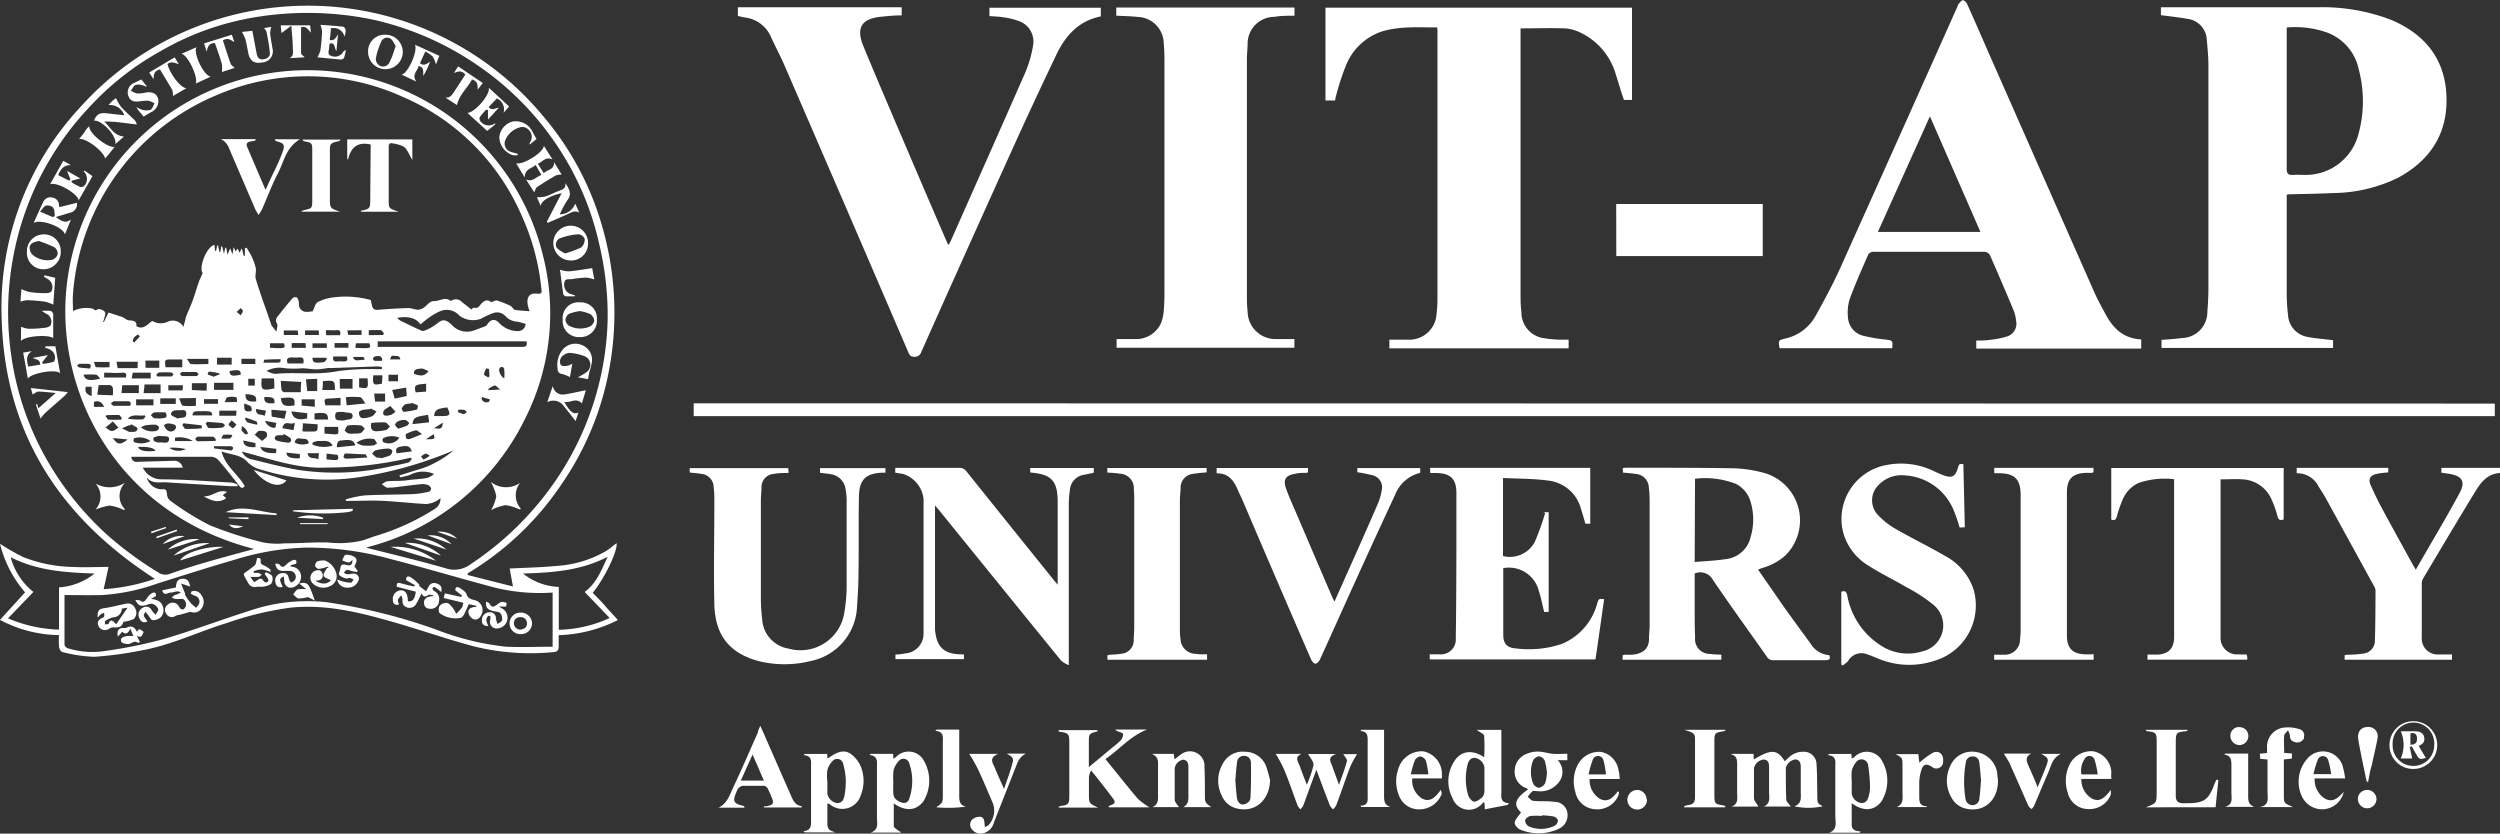 <svg id="SvgjsSvg1001" xmlns="http://www.w3.org/2000/svg" viewBox="0 0 287.99 96.03"><rect x="0" y="0" width="287.99" height="96.03" fill="#333333" stroke="none"/><defs><style>.cls-1{fill:#fff;}</style></defs><g id="SvgjsG1008"><path class="cls-1" d="M53.88,66.24l5.21,1.32-.38-2.07c1.76-.09,3.53-.12,5.28-.29a12.93,12.93,0,0,0,5.87-1.75c.41-.27.78-.59,1.17-.88.14.89-1.4,4.08-2.75,5.72.48.5,1,1,1.43,1.51s.93,1,1.46,1.63a16.17,16.17,0,0,1-6.81,1.74c0,.43,0,.86,0,1.27s-.11.65-.6.68a27.23,27.23,0,0,1-9.09-.64c-3-.8-5.91-1.81-8.88-2.68-4-1.16-8.07-2.24-12.33-1.8a37.1,37.1,0,0,0-7.36,1.78c-3.27,1-6.41,2.55-9.82,3.15a41.5,41.5,0,0,1-5.42.73,16.63,16.63,0,0,1-3.67-.55c-.17,0-.36-.38-.39-.6a8.51,8.51,0,0,1,0-1.35A14.8,14.8,0,0,1,0,71.41l2.89-3.18A13.35,13.35,0,0,1,0,62.64a24.74,24.74,0,0,0,2.67,1.53,16.4,16.4,0,0,0,5.75,1.14c1.32.07,2.64,0,4.08,0-.19.89-.36,1.68-.56,2.56a22.41,22.41,0,0,0,5.9-1.19C6.87,59.6.51,49.86.19,36.6a33.84,33.84,0,0,1,9-24.19,35.24,35.24,0,0,1,53.34.92,33.94,33.94,0,0,1,7,13.33,35.64,35.64,0,0,1,.8,15,34.12,34.12,0,0,1-5.56,14A34,34,0,0,1,53.87,66.05ZM61,35.83c-.53-1.37-.16-2.15.88-2,.64.06.51-.23.48-.58a26.56,26.56,0,0,0-2.26-8.4A26.24,26.24,0,0,0,46.38,11.15a26.45,26.45,0,0,0-21.23-.27A27,27,0,0,0,8.41,33.83c-.06.64,0,1.3,0,2a3.47,3.47,0,0,1,2.09-.31c.2,0,.49.28.57.22.35-.27.61-.07.88.06a.45.45,0,0,1,.19.35c-.07.32-.16.63-.26.94l.09,0L12.5,36l1.53.5c.31.1.51.39.92.41s.86.1.75.66c.85.48,1.3-.25,1.84-.6a1.92,1.92,0,0,0,1.73.12,1.37,1.37,0,0,1,1.85.57l.2-.7a4.54,4.54,0,0,1,.12-.5c.25-.63.54-1.24.77-1.88s.43-1.35.66-2c.12-.37.3-.71.48-1.13-.48-.6.41-3,1.36-3.25,0,.24.05.48.08.71h.1l.13-.64h.1c.05.25.11.5.16.75h.1l.11-.64h.1c.06.23.12.46.21.87.08-.36.11-.54.16-.72h.1l.15.81c.13-.3.2-.48.3-.73.1.24.17.4.28.68l.12-.82c.13.26.18.37.23.48l.25-.31.19.48.28-.52.21.87h.14v-.86l.2-.08c.14.24.29.48.42.72a3.23,3.23,0,0,1,.25.49,6.43,6.43,0,0,1,.39,1.17c.06.4-.12.86,0,1.24.41,1.36.89,2.69,1.35,4l.45,1.32a.71.71,0,0,0,.1.14l.48.6c0-.32.19-.71.06-.93a.66.66,0,0,1,.09-.84c.55-.71,1.11-1.41,1.7-2.09.09-.1.42-.16.5-.08a1.13,1.13,0,0,1,.23.57c0,.2,0,.49.11.65.42.64,1,.4,1.47.38.23-.44.31-.91.58-1.06a5.14,5.14,0,0,1,1.65-.53,10.83,10.83,0,0,1,4.49.29c0,.21.09.42.12.63.08.39.29.52.7.49,1.16-.1,2.32-.17,3.49-.2.37,0,.74.18,1.12.19a1.27,1.27,0,0,0,.66-.24c.4-.27.65-.77,1.24-.76s1.24-.54,1.87,0l0,0a.94.94,0,0,1,1.27.1l1.09.86c.06,0,.22-.23.3-.2.4.13.6-.13.78-.37.4-.49.82-.61,1.2-.26.31-.09.53-.24.69-.19a11.2,11.2,0,0,1,1.54.61c.2.1.32.42.51.46.51.1,1,.1,1.68.16ZM29.25,63.23C13,59.06,5.94,44.37,7.82,31.86a27.91,27.91,0,0,1,54.74-2.38,26.93,26.93,0,0,1-2.12,18.85A27.85,27.85,0,0,1,42.21,63.06a1,1,0,0,0,.21.09c3,.76,5.93,1.45,8.86,2.3a3.17,3.17,0,0,0,3-.5A35.76,35.76,0,0,0,64.58,54.5,34.39,34.39,0,0,0,70,36.82,35.61,35.61,0,0,0,69,28,33.27,33.27,0,0,0,64,16.52a34,34,0,0,0-9.12-9.09A34.56,34.56,0,0,0,43.1,2.29,37,37,0,0,0,29.3,2,32.1,32.1,0,0,0,18.48,5.9a32.73,32.73,0,0,0-8.25,6.51A34.13,34.13,0,0,0,2.54,25.52,34.72,34.72,0,0,0,1.29,40.91a33.67,33.67,0,0,0,3.8,11.5,35.27,35.27,0,0,0,7.22,9.17,40.61,40.61,0,0,0,5.9,4.35,1.45,1.45,0,0,0,1.37.17c1.26-.45,2.54-.86,3.82-1.23,1.92-.57,3.86-1.08,5.85-1.63ZM7.43,68.55c0,1.83,0,3.77,0,5.71,0,.14.2.35.36.41a9.54,9.54,0,0,0,4.5.29,52.88,52.88,0,0,0,6.51-1.33c3.42-1,6.77-2.27,10.18-3.35a20.51,20.51,0,0,1,8.7-.9A66.08,66.08,0,0,1,50.18,72.5a31.3,31.3,0,0,0,8.13,2c1.78.08,3.56,0,5.35,0V68.26A21.69,21.69,0,0,1,57,67.69c-4-1.06-8-2.26-12-3.29a36,36,0,0,0-9.74-1.32,30.36,30.36,0,0,0-8,1.33c-3.06.89-6.09,1.85-9.13,2.81a23.23,23.23,0,0,1-6.43,1.33C10.35,68.58,8.93,68.55,7.43,68.55ZM16.91,55a1.82,1.82,0,0,0,1.72,1.37c.55-.09.56.18.61.57a1,1,0,0,0,.35.72,31.74,31.74,0,0,0,4.54,2.83,44.41,44.41,0,0,0,6.2,2,8.9,8.9,0,0,0,2.48.1c1.65,0,3.3-.14,4.95-.1a11.68,11.68,0,0,0,4-.23c.57-.18,1.13-.41,1.7-.58a27,27,0,0,0,6.65-3.07,1.35,1.35,0,0,0,.63-1.23,3.23,3.23,0,0,1-.61.41,2.87,2.87,0,0,1-1.09.27c-1.63-.09-3.25-.28-4.88-.36-1.3-.07-2.61,0-3.91,0a3,3,0,0,1-.42,0l0-.17A12.3,12.3,0,0,1,42,57.07c1.87-.1,3.74-.08,5.6-.15a10.78,10.78,0,0,0,1.78-.27c.12,0,.3-.25.28-.36a.56.56,0,0,0-.32-.4,1.79,1.79,0,0,0-.8-.12c-.83.07-1.66.2-2.48.29a9.55,9.55,0,0,1-1.39.12c-.24,0-.46-.26-.69-.4.22-.12.43-.32.65-.34.74-.07,1.48,0,2.22-.11s1.58-.13,2.37-.27A2.63,2.63,0,0,0,50,54.6a3.17,3.17,0,0,0-2.78.11c-.35.12-.73.19-1.09.28L46,54.77l1.63-.51c.54-.17,1.12-.32,1.66-.55a13.33,13.33,0,0,0,1.59-.83c.48-.29.93-.63,1.38-1A45.12,45.12,0,0,1,41.17,55a25.37,25.37,0,0,1-11-.87,3.47,3.47,0,0,1-1.57-.81c-.83-1-2-.9-3.08-1.32.43,1.74,1.92,2.62,2.67,4-.24.27-.38.26-.6,0-.79-1-1.6-2.06-2.44-3a1.14,1.14,0,0,0-.77-.38c-2.91,0-5.84,0-8.76,0-.16,0-.32,0-.49,0a.59.59,0,0,0,.71.58L20,53.08a1,1,0,0,1,1.05.79h-4.6a2.41,2.41,0,0,0,2.23,1.35c2.67,0,5.33.23,8,.37a2.37,2.37,0,0,1,.69.24c0,.06,0,.12,0,.18-.26,0-.52,0-.78,0-2.45-.14-4.9-.28-7.35-.44C18.39,55.5,17.54,55.8,16.91,55ZM70,64.14c-3.11,1.61-6.35,1.82-9.75,1.93a7,7,0,0,0,4.12,1.54v4.94a14.73,14.73,0,0,0,5.86-1.36l-2.88-3C68.71,67.19,69.27,65.71,70,64.14Zm-59.1,1.93c-3.34-.12-6.58-.31-9.67-1.88a7.59,7.59,0,0,0,2.62,4L.92,71.23a16.1,16.1,0,0,0,5.88,1.3V67.66a7.23,7.23,0,0,0,4.09-1.59ZM60.55,37.32a7.57,7.57,0,0,0-1-.27,1.93,1.93,0,0,1-1.32-.63,1.3,1.3,0,0,0-1.45-.34,9.07,9.07,0,0,0-1.38.64,2.63,2.63,0,0,1-2.48-.36,1.93,1.93,0,0,0-2.15-.54,6.71,6.71,0,0,0-1.35.77c-.34.23-.65.51-1,.78-.4-.7-1.43-1-2.66-.75a1.21,1.21,0,0,0,.43.35c.78.38,1.55.76,2.33,1.11a.51.51,0,0,0,.4,0,5.94,5.94,0,0,0,1.29-.7c.75-.64,1.07-.64,1.79,0a2.38,2.38,0,0,0,2.37.76c.53-.16,1-.37,1.56-.56a.64.64,0,0,0,.2-.2c.36-.58.85-.7,1.31-.24a3,3,0,0,0,2.13,1A.88.88,0,0,0,60.55,37.32Zm.08,2H43.51v.64a3,3,0,0,0,.42,0H60.17c.53,0,.58-.23.47-.69ZM47.46,52.87l-.17-.14a42.29,42.29,0,0,1-9.7,1.13c-3.33.17-6.45-1-9.74-1.84a1.69,1.69,0,0,0,1.31.93c1.68.42,3.35.85,5.05,1.16a28.78,28.78,0,0,0,10.9-.41c.64-.12,1.29-.25,1.93-.42C47.2,53.24,47.32,53,47.46,52.87ZM44,42.5l0-.22a3.7,3.7,0,0,0-.57-.07l-5.31.19a2.85,2.85,0,0,0-.4,0,9.84,9.84,0,0,1-1.2.15c-.56,0-1.12-.11-1.68-.13a10.86,10.86,0,0,1-2,0,3.2,3.2,0,0,0-2.14.31,5.22,5.22,0,0,0,.74.3,2.06,2.06,0,0,0,.7,0c2.26-.15,4.52.18,6.78-.28a28.69,28.69,0,0,1,4.36-.23l.67,0ZM34.71,44l-2.36-.13a7.77,7.77,0,0,0,.08,1c0,.12.2.31.31.31.63,0,1.26,0,1.91,0,0-.39,0-.74.05-1.16ZM18.5,45.29v-1H16.64c0,.35-.07.68-.1,1ZM16,44.37H14.07c0,.32-.05.61-.08.91h2Zm27.83,8.36,0,.07a6.28,6.28,0,0,0,1.09-.33.65.65,0,0,0,.27-.55c0-.09-.32-.26-.49-.25a7.06,7.06,0,0,0-1.37.19c-.18,0-.32.25-.47.38a3,3,0,0,0,.5.45A1,1,0,0,0,43.78,52.73Zm-3-2.79a2,2,0,0,0,.72-.06c.2-.08.32-.33.47-.51-.15-.13-.29-.34-.45-.36a5.86,5.86,0,0,0-1.45,0c-.17,0-.33.36-.4.59,0,.06.27.28.45.34A2.35,2.35,0,0,0,40.82,49.94ZM13,45.54a4.35,4.35,0,0,0,0-.82c0-.14-.2-.35-.33-.36-.43,0-.87,0-1.31,0-.05.39-.1.71-.15,1.11Zm2.87-3.87H13.42c.05.29.09.53.13.74h2.3Zm26.91,7c-.16.75.08,1.07.72,1a4.08,4.08,0,0,0,1-.15c.16-.05.28-.25.42-.38-.18-.17-.35-.45-.54-.48A11.86,11.86,0,0,0,42.76,48.72ZM26.89,44.91V44.1H24.66v.81Zm4.65-1.32H30.15c-.13,1.34,0,1.46,1.45,1.15,0-.16,0-.33,0-.5s0-.42-.06-.65ZM21,42.31v-.9H19.83c-.87,0-.88,0-.76.9Zm18.16,2.46h1.45V43.66H39.13Zm.78,1.92,2.17-.21c-.27-.33-.42-.69-.62-.73a9.76,9.76,0,0,0-1.63,0c0,.36.05.63.08,1Zm-4.7-3c.06.48.1.91.15,1.36h1.15V43.64ZM20.63,45.88c.17.36.26.82.44.86a7.51,7.51,0,0,0,1.5,0v-.89Zm19.05,1.57h-.61c-.32,0-.46.13-.46.45s.1.53.46.51a1.92,1.92,0,0,0,.64,0c.33-.13.92,0,.91-.5s-.62-.32-.93-.42Zm-24-.76h2V46h-2Zm27,.35,0,.09a5.56,5.56,0,0,0-.81.08c-.2,0-.53.2-.52.3,0,.35.13.72.61.66a3.12,3.12,0,0,0,.9-.22c.21-.11.35-.36.52-.55Zm-.35,5.66c-.15-.25-.19-.37-.23-.37-.78,0-1.55-.08-2.33-.09-.07,0-.18.23-.19.37s.18.22.27.22c.79,0,1.57-.08,2.48-.13Zm-3.1-6.87L38,45.91c-.65,0-.7.1-.51.78h1.74Zm8.12.58,0,.09a1.85,1.85,0,0,0-.63.06,1.09,1.09,0,0,0-.45.5c0,.08.16.39.24.38a8.41,8.41,0,0,0,1.5-.26c.08,0,.16-.45.1-.49a2.91,2.91,0,0,0-.73-.28ZM24,41.34H21.53c.22.29.34.59.48.6.64.05,1.29,0,2,0Zm-.18,2.8H22.1v.79l1.7.08Zm-8.63-.54h2.17v-.67H15.29C15.25,43.15,15.22,43.34,15.17,43.6Zm1.58-1.23h1.58v-.83H16.75ZM12,42.93l0,.56H14.5c.12-.43,0-.58-.41-.56C13.43,43,12.78,42.93,12,42.93Zm25.19,1c0,.32,0,.62-.07,1h1.46C38.58,43.82,38.55,43.8,37.22,43.9Zm-2.38,5.69.14.09.88,0c.76,0,.76,0,.76-.83l-1.7-.12C34.89,49.09,34.86,49.35,34.84,49.59ZM41.06,51a2.68,2.68,0,0,0,.7.32,7,7,0,0,0,1.21,0,1.7,1.7,0,0,0,.47-.23c-.13-.18-.24-.5-.38-.51A2.58,2.58,0,0,0,41.06,51Zm5.73-6.35-1.61.27c.1.35.19.62.28,1l1.4-.3C46.83,45.25,46.81,45,46.79,44.66ZM32.65,50l-.07.15a2.66,2.66,0,0,0-.63,0,.44.44,0,0,0-.31.27.39.39,0,0,0,.23.33,6.34,6.34,0,0,0,1.3.24.31.31,0,0,0,.28-.52A3.15,3.15,0,0,0,32.65,50Zm2.1-3.28,1.51.14V46H34.75ZM25,42h1.69v-.79H25Zm22.53,6.86,1.89-.21c0-.31-.07-.58-.1-.86-1.52.22-1.7.31-1.8,1.07Zm-8.61.31H37.38v.78l.8.06c.86.07.86.07.76-.84ZM50,47.93h.95c.89,0,1-.14.57-1C50.32,47.08,50.08,47.23,50,47.93Zm-17-.6-1.73-.13c0,.32,0,.56.05.8l1.46.24C32.86,47.91,32.92,47.65,33,47.33Zm-9.14,1.28-.17.17c.12.19.23.52.37.53a9.05,9.05,0,0,0,1.56-.06c.11,0,.2-.18.31-.27-.12-.09-.22-.24-.35-.24-.57-.07-1.14-.1-1.72-.14Zm17.08,2.7c-.21-.61-.5-.7-1.63-.57-.41,0-.5.32-.51.79ZM20.46,48.22c.42-.19,1,.06,1-.55s-.54-.39-.87-.41-.86,0-.89.45C19.66,47.86,20.18,48.05,20.46,48.22Zm11.9-2.36c.12.86.34,1,1.56.85.06-.91-.05-1-1.56-.85ZM15,46.78c.13-.4.05-.57-.35-.56s-1,0-1.5,0c-.14,0-.26.18-.39.28.12.09.24.24.35.25.62,0,1.24,0,1.89,0Zm31,3.64a2.25,2.25,0,0,0-1.87.06.43.43,0,0,0,0,.44,1.45,1.45,0,0,0,1.87-.5ZM36,51l0,.22a3.39,3.39,0,0,0,2.32.11c-.44-.76-1.11-.47-1.65-.54A1.8,1.8,0,0,0,36,51ZM16.24,49.23a2,2,0,0,0,1.87.37c.12-.07.25-.32.21-.4a.62.62,0,0,0-.42-.28,6.29,6.29,0,0,0-1.15.08,1.75,1.75,0,0,0-.51.23Zm11-1.92H25.26v.58h1.95Zm7.69-5.44c.13-.5,0-.74-.48-.7a4.29,4.29,0,0,1-.8,0c-.56,0-.69.19-.51.7ZM18.46,46.53h1.79v-.64H18.46Zm25.6-3.29H43c-.09,1.12,0,1.17,1,.95ZM24.85,50.79l0-.21c-.1-.1-.21-.27-.32-.28-.58,0-1.16,0-1.73,0-.12,0-.22.17-.33.26.1.09.19.27.29.27C23.49,50.83,24.17,50.81,24.85,50.79Zm-2.67-2.94h2.28c-.09-.49-.09-.5-1.62-.48C22.52,47.38,22.17,47.38,22.18,47.85Zm11.4-.46c.12.81.72,1.07,1.81.81l0-.6Zm12.27,2c.34-.1.67-.21,1-.34.13-.05.21-.21.31-.32-.16-.13-.32-.34-.49-.35a1.66,1.66,0,0,0-.79.14c-.16.07-.37.28-.36.42s.22.3.34.44ZM15.1,48.89,15,49a.48.48,0,0,0-.17,0l-.78.34.82.41H15c.33,0,.8.08.84-.38,0-.15-.48-.34-.74-.51ZM48.62,50c-.35-.22-.56-.46-.72-.43a4.5,4.5,0,0,0-1.17.45s0,.33.07.48a.41.41,0,0,0,.35.08C47.59,50.44,48,50.26,48.62,50Zm-31.29.8a2.11,2.11,0,0,0-1.89-.31.46.46,0,0,0,0,.44A2.36,2.36,0,0,0,17.33,50.81Zm12.87,0c.26-.26.53-.4.56-.58.09-.7-.53-.54-.89-.6-.14,0-.35.29-.53.46ZM12.62,41.69h-1.8c.1.25.15.6.25.61a13.33,13.33,0,0,0,1.55,0Zm6.46,5.82a11.31,11.31,0,0,0-1.3,0c-.15,0-.27.21-.41.32.14.13.28.33.44.35a4.16,4.16,0,0,0,.93,0C19.15,48.15,19.31,48,19.08,47.51Zm2-3.13H19.39l0,.59h1.64Zm21.29-.8h-1v1.05C42.41,44.8,42.44,44.77,42.34,43.58ZM18.5,50.22h-.24c-.21.07-.56.13-.58.25-.08.39.26.45.55.5a1,1,0,0,0,.24,0c.35-.05.92.22,1-.32S18.85,50.3,18.5,50.22ZM47.43,52c-.16-.61-.53-.72-1.36-.53-.56.12-.45.45-.38.75Zm1.66-7.8c-1.32.11-1.4.17-1.21,1l1.21-.09ZM29.41,41.33h-1.6v.6h1.6Zm8.38,7c0-.75-.32-.86-1.56-.7v.7ZM13,48.55l-.85.7c.25.14.49.4.74.4s.5-.24.76-.38Zm30.25-2.29h1.11v-.93h-.62l-.63,0C43.13,45.7,43.18,46,43.22,46.26Zm1.7.5c-.33.25-.69.39-.77.62-.16.48.16.63.89.4a1.88,1.88,0,0,0,.49-.36Zm4.45-4c-.36-.13-.67-.35-.93-.3s-.85,0-.78.6C48.51,43.37,48.93,43.33,49.37,42.74Zm-28.25,6-.15.2c.13.16.25.45.39.45.61,0,1.23,0,1.85-.07V49Zm24.7-5.59h-1.1v.75h1.1Zm-24-.31a8.42,8.42,0,0,0-.87,0c-.1,0-.18.14-.27.21.1.09.19.25.28.25.55,0,1.09,0,1.63,0,.09,0,.18-.13.27-.21-.09-.09-.18-.23-.29-.25a4.7,4.7,0,0,0-.75,0ZM18.88,49c.27.61.67.84,1.11.63a.69.69,0,0,0,.29-.38.36.36,0,0,0-.15-.32C19.71,48.81,19.27,48.63,18.88,49ZM36,40.07h1.65c0-.2,0-.36,0-.52H36c0,.19,0,.34,0,.52Zm-.76,0-.05-.55H33.6v.55Zm8.86-1.48.14-.16c-.11-.13-.23-.38-.36-.39a13.08,13.08,0,0,0-1.4,0v.57ZM9.62,43.13c.14.66.65.8,1.93.49-.2-.2-.33-.45-.49-.46a11.26,11.26,0,0,0-1.43,0Zm31.32-3.06c1.81.08,1.82.07,1.61-.53H41ZM12.27,47.82l-.11.14c.12.14.23.37.35.38a13.65,13.65,0,0,0,1.43,0l.11-.16c-.12-.13-.23-.35-.35-.37C13.23,47.79,12.75,47.82,12.27,47.82ZM31.1,40.06c1.69.1,1.85.09,1.59-.52H31.1Zm1.59-1.47h1.66c0-.21-.05-.37-.06-.52h-1.6ZM23.5,46.52h1.61c0-.21,0-.38,0-.54H23.5Zm16.64-7h-1.6v.54h1.6ZM22.23,50.81a2.92,2.92,0,0,0-2.05-.39c-.06.06,0,.38,0,.38C20.83,50.82,21.47,50.81,22.23,50.81ZM40,38.06c.06.21.09.52.14.52.49,0,1,0,1.51,0,0-.21,0-.37,0-.54Zm-.83.55c.12-.41,0-.61-.38-.58s-.81,0-1.25,0c0,.25,0,.41.05.59Zm-2.45-.55H35.14c0,.21,0,.37,0,.53h1.6Zm1.68,3c-.09.38,0,.59.4.58a4.82,4.82,0,0,1,.76,0c.45,0,.54-.17.39-.58Zm-2.83,10c-.09-.65-.6-.47-.94-.54s-.58,0-.68.46a1.9,1.9,0,0,0,1.63.08Zm-3.08-1.74,1.32.23c.06-.29.1-.51.15-.74l-.08-.13C33.54,49.08,32.77,48.25,32.53,49.32ZM36,41.21c0,.57.23.65,1.29.51.14,0,.25-.24.38-.37l-.12-.14ZM24.62,51.4a1.67,1.67,0,0,0,.08.26c.65.08,1.31.17,2,.23,0,0,.18-.21.16-.3s-.19-.18-.3-.19Zm5.74-9.62h1.69a.54.54,0,0,0,.27-.14c0-.06,0-.26,0-.26q-.94,0-1.89.06A2,2,0,0,0,30.36,41.78ZM18,43.21l.12.16c.54,0,1.08,0,1.62,0,.08,0,.17-.15.25-.24-.08-.08-.16-.22-.25-.22a10.75,10.75,0,0,0-1.39,0C18.18,42.91,18.07,43.1,18,43.21ZM16.76,48l-.12-.16c-.64.14-1.37-.23-1.92.39a8,8,0,0,0,1.7.08c.12,0,.23-.2.34-.31ZM31.83,51.7,30,51.49c.14.53.76.77,1.81.7Zm5.78,1.22c1.42.15,1.47.12,1.28-.52l-1.27-.15Zm-9.33-7.51c0,.74.28.89,1.22.84.08-.62-.16-.8-1.21-.84ZM33,52.14c0,.49.46.71,1.54.65V52.3ZM10.37,42.46c.12-.32.16-.55-.27-.55s-.63,0-.94,0c-.1,0-.19.13-.28.2.08.07.16.2.26.22C9.55,42.4,10,42.42,10.37,42.46Zm2.65,8c.46.78.89.84,1.67.16Zm13.43-7.72c0,.56.26.64,1.28.42,0-.54-.18-.61-1.28-.42Zm4,3c-.05.61.27.79,1.17.7.05-.6-.16-.73-1.17-.7Zm-2.42,5c0,.57.43.82,1.4.77l0-.47Zm-12.12.75c.15.43.85.59,2,.44-.16-.34-.91-.5-2-.44Zm-5.35-6.94H9.89c-.17.61.11.9.67,1.07ZM27.3,46.31c0-.21,0-.54-.1-.55a2.27,2.27,0,0,0-1,0c-.13,0-.19.33-.32.57Zm3.25,2.17c.07.48.9,1,1.21.72,0-.12,0-.28.09-.48Zm4.88,3.73c.15.8.81.42,1.24.71l.07-.71Zm-8.63-2-.13-.12a3.94,3.94,0,0,0-.91,0c-.11,0-.18.27-.26.42a5,5,0,0,0,.95,0c.13,0,.24-.25.36-.38Zm1.54-2.09-.14.11c.11.15.2.39.35.44a7.84,7.84,0,0,0,1.09.25c0-.13,0-.33-.12-.37-.37-.17-.78-.29-1.17-.43Zm-3.73-4.72.78-.32a2.89,2.89,0,0,0-.79-.21c-.23,0-.63-.24-.67.24,0,.07.42.17.69.29ZM12,46.87c-.28-.57-.63-.76-1.18-.58v.58ZM28.6,43.64c0,.27,0,.51,0,.78h.75v-.78Zm29.48,0a4.59,4.59,0,0,0,0-1.09.28.28,0,0,0-.52-.14C57.39,42.62,57.59,43.27,58.08,43.59ZM28.15,46.46c-.08.88.08,1,.8.91C29.18,46.65,28.54,46.71,28.15,46.46ZM45.54,41h0c-.14,0-.31-.05-.4,0s-.15.27-.22.4l1.19,0c0-.12-.08-.29-.17-.34S45.68,41,45.54,41Zm-26,10.62a1.87,1.87,0,0,0,1.87.11A6.69,6.69,0,0,0,19.58,51.58Zm9.94-4.51c0,.87.64.53,1,.81.06-.24.12-.41.17-.61Zm-2.8,1.31c-.17.23-.38.45-.35.49a1,1,0,0,0,.51.41c.1,0,.26-.27.4-.42Zm14.06-7.31-.07.14c.12.09.24.25.36.26a7.45,7.45,0,0,0,1-.09c-.06-.11-.12-.29-.2-.3-.34,0-.68,0-1,0Zm3.3.47c0-.5-.26-.67-.86-.51a.37.37,0,0,0-.22.25.36.36,0,0,0,.23.25A6,6,0,0,0,44.08,41.54Zm12.24.92-.25-.07a1.83,1.83,0,0,0-.28.69c0,.11.31.24.49.36l.14-.12C56.38,43,56.35,42.75,56.32,42.46Zm-6.74,10c-.28-.14-.44-.27-.53-.24a2,2,0,0,0-.5.32c.1.13.24.37.3.35A4.27,4.27,0,0,0,49.58,52.43Zm6.72-7.65,0,.1,1.36-.08c-.31-.23-.51-.5-.65-.46A2.38,2.38,0,0,0,56.3,44.78Zm-29-8.92.46.39c.09-.16.24-.31.25-.48s-.16-.23-.24-.35Zm.59,13.24c0,.22-.06.36,0,.44a2,2,0,0,0,.43.43c.05,0,.2-.06.3-.09a2.49,2.49,0,0,0-.27-.51A1.7,1.7,0,0,0,27.89,49.1ZM16.11,38.76l-.19-.23a2.28,2.28,0,0,0-.5.36,1.41,1.41,0,0,0-.12.48l.18.06Zm36.68,8.47-.06.22a3.79,3.79,0,0,0,.68.26c.11,0,.24-.16.37-.25-.11-.09-.2-.23-.32-.25a3.75,3.75,0,0,0-.67,0ZM49.06,50.6c1.07,0,1.07,0,.9-.59ZM51,48.69l-1,.64c.4,0,1,.32,1-.64Zm4.53-2.95-.06.21a.61.61,0,0,0,.84.34c.06,0,.08-.19.11-.29Zm193.4-44V.84h.64c5.77,0,11.53,0,17.29,0a22.15,22.15,0,0,1,8.57,1.44c3.72,1.57,6.08,4.27,6.37,8.39.31,4.45-1.67,7.72-5.58,9.82a17.45,17.45,0,0,1-7.55,1.75c-1.59.08-3.19.1-4.78.14-.13,0-.26,0-.47.05v.7c0,3.6,0,7.2,0,10.8a22.21,22.21,0,0,0,.16,2.44,2.7,2.7,0,0,0,2.18,2.43c1,.2,2,.26,3,.39v.89H249v-.93c.79-.06,1.58-.1,2.37-.21a3,3,0,0,0,2.91-3.05c.07-.83.11-1.67.12-2.5q0-12.93,0-25.85c0-1-.1-2-.19-3a2.53,2.53,0,0,0-2.1-2.35C251.06,2,250,1.89,248.94,1.75Zm14.49,1.42V3.8c0,5.21,0,10.42,0,15.63,0,.58.19.76.73.72s.89,0,1.34,0a6.28,6.28,0,0,0,6.23-4.84,14.26,14.26,0,0,0,0-7.31,5.79,5.79,0,0,0-3.59-4.23,11,11,0,0,0-4.74-.6Zm-97.87,0c-2.16,0-4.28-.16-6.35.46a6.76,6.76,0,0,0-4.18,4,27.64,27.64,0,0,0-1.1,3.37c-.06.18-.08.37-.13.58h-1.1V.88H188V11.51h-.93c-.35-1-.67-2.11-1-3.15a7.68,7.68,0,0,0-4-4.6,4.82,4.82,0,0,0-1.78-.49c-1.69-.06-3.38,0-5.13,0V33.69c0,.75,0,1.51.1,2.27a3,3,0,0,0,2.59,3,14.13,14.13,0,0,0,1.85.17c.31,0,.62,0,1,0v1H160.05v-1c.74,0,1.48,0,2.21,0a3.13,3.13,0,0,0,3.22-2.91c.06-.53.1-1,.11-1.57V3.47C165.59,3.39,165.57,3.32,165.56,3.14Zm81.11,36v1h-19v-.93c.54,0,1.1,0,1.65-.09a9.46,9.46,0,0,0,1.82-.36,1.54,1.54,0,0,0,1.12-1.81,4.49,4.49,0,0,0-.3-1.24q-1.33-3.19-2.73-6.37a.77.77,0,0,0-.55-.35q-6.45,0-12.9,0a.7.7,0,0,0-.54.28c-.75,1.71-1.51,3.41-2.15,5.16a5.21,5.21,0,0,0-.2,2.12,2.3,2.3,0,0,0,1.86,2.13,18.11,18.11,0,0,0,2.41.41c.89.12.89.09.83,1H205c-.16-.89-.16-.9.65-1.11a5.28,5.28,0,0,0,3.44-2.51c1.07-1.91,2.11-3.85,3-5.84q6.75-15,13.41-29.92a1.11,1.11,0,0,1,.12-.27c.16-.16.32-.43.49-.43s.4.23.49.42c.87,1.93,1.71,3.87,2.56,5.81Q235.22,20,241.28,33.72c.38.85.84,1.66,1.28,2.49C243.44,37.84,244.62,39,246.67,39.1ZM228.14,26.72,222.32,13.4l-6,13.32ZM85,1.84v-1h18.87v.93c-.75,0-1.48.07-2.21.14-2.41.21-3.1,1.24-2.18,3.46,1.92,4.65,3.92,9.26,5.89,13.89,1.19,2.78,2.39,5.57,3.59,8.35.08.19.17.38.29.62.08-.12.16-.25.23-.38,2.88-6.49,5.78-13,8.63-19.5A13.42,13.42,0,0,0,119,5.27a2.5,2.5,0,0,0-1.74-2.88A8.31,8.31,0,0,0,115.65,2c-.53-.09-1.08-.1-1.67-.15V.89h12.83v1c-2.57.51-4.09,2.24-5.14,4.45q-2.78,5.81-5.42,11.67-5.09,11.25-10.12,22.53a.78.78,0,0,1-.81.56c-.48,0-.58-.26-.72-.6Q97.51,24,90.39,7.58c-.5-1.16-1.11-2.27-1.62-3.42A3.75,3.75,0,0,0,85.69,2Zm43.59,0V.87h20.53v.94c-.77,0-1.54,0-2.31.13A3.09,3.09,0,0,0,143.72,5c0,.6-.08,1.2-.08,1.81q0,13.63,0,27.3a15.49,15.49,0,0,0,.08,1.8A3.21,3.21,0,0,0,147,39.06c.69,0,1.39,0,2.11,0v1H128.63v-1c.7,0,1.42,0,2.13,0a3.14,3.14,0,0,0,3-1.87,5.34,5.34,0,0,0,.31-1.53c.06-.77.07-1.55.07-2.33q0-13,0-25.9c0-.8,0-1.6-.08-2.39a3.1,3.1,0,0,0-3-3.09c-.8-.09-1.62-.1-2.47-.14Zm158.8,44.65v1.45H79.91V46.46ZM195.22,66v4c0,1.15,0,2.29.05,3.44A1.7,1.7,0,0,0,197,75.33c.42.07.84.06,1.29.09V76H186.92q0-.27,0-.51l.2-.07c.31,0,.62,0,.93,0,1.24-.12,1.94-.73,1.91-1.9,0-.48.07-1,.07-1.45V58c0-.6,0-1.2-.09-1.8a1.61,1.61,0,0,0-1.48-1.6c-.48-.08-1-.11-1.5-.16,0-.15,0-.31-.05-.5a2.25,2.25,0,0,1,.36-.06c4,0,8.06,0,12.09.06a14.77,14.77,0,0,1,4,.58A5.68,5.68,0,0,1,205.65,64,6.68,6.68,0,0,1,203,65.43l-.48.18L205.56,70c1,1.38,2,2.77,3,4.12a2.73,2.73,0,0,0,2.16,1.35c.16.41.06.58-.43.58-2,0-4,0-6,0a.81.81,0,0,1-.76-.41c-2.07-2.94-4.18-5.85-6.2-8.82a1.64,1.64,0,0,0-2.07-.77Zm0-1.26c1.31-.11,2.55-.16,3.77-.36a3.28,3.28,0,0,0,2.68-2.54,7,7,0,0,0,0-4,3.33,3.33,0,0,0-1.72-2.11,9.82,9.82,0,0,0-4.69-.58ZM164.73,53.9h18.46v6.43l-.56,0c-.18-.61-.33-1.18-.52-1.75a4.4,4.4,0,0,0-3.77-3.22c-1.7-.23-3.44-.21-5.2-.3v9a3.26,3.26,0,0,0,3.67-1.65A30.38,30.38,0,0,0,178,59.09L177.8,59l.6,0V70.49l-.52,0c-.21-.83-.35-1.64-.61-2.4a3.54,3.54,0,0,0-4.1-2.64s0,.06,0,.1c0,2.52,0,5.05,0,7.58,0,1.06.47,1.51,1.5,1.57a12,12,0,0,0,5.24-.52A7,7,0,0,0,184,69.49c.17-.53.18-.53.79-.47-.33,2.31-.65,4.6-1,6.94H164.7v-.58c.42,0,.8,0,1.19,0a1.72,1.72,0,0,0,1.81-1.86c.05-3.29.06-6.57.07-9.86,0-2.3,0-4.59,0-6.88,0-1.59-.66-2.25-2.26-2.29-.23,0-.47,0-.74,0Zm-61.6.55V53.9l.54,0c2.28,0,4.55,0,6.83,0a.94.94,0,0,1,.83.4q5,6.24,10,12.44c.14.18.29.35.51.61,0-.29,0-.48,0-.66V57.84c0-2.46-.7-3.21-3.16-3.41,0-.15,0-.32,0-.52H126v.51s0,0-.08.06l-1.09.22a1.9,1.9,0,0,0-1.58,1.72,12,12,0,0,0-.13,1.8q0,8.75,0,17.5v.91a3.75,3.75,0,0,1-.87-.51q-7-8.62-14-17.26l-.54-.63c0,.3,0,.47,0,.65V72c0,.17,0,.35,0,.52.17,2,1,2.82,3,2.86l.33,0c0,.18,0,.34,0,.55h-7.89v-.53c.39,0,.76-.06,1.12-.13A2.27,2.27,0,0,0,106.39,73c0-.25,0-.5,0-.76V57.5A3.39,3.39,0,0,0,104,54.59l-.87-.14Zm-23.68,0v-.52H90.81c0,.15,0,.32.06.5a1.05,1.05,0,0,1-.24.06c-.49,0-1,0-1.45.1a1.52,1.52,0,0,0-1.46,1.54c0,.5-.07,1-.07,1.52,0,3.79,0,7.58,0,11.37a22,22,0,0,0,.16,2.44,3.62,3.62,0,0,0,3,3.25,5.11,5.11,0,0,0,6.47-4.25,18.61,18.61,0,0,0,.25-2.9c0-3.3,0-6.61,0-9.91a6.75,6.75,0,0,0-.12-1.27,2,2,0,0,0-1.76-1.76c-.38-.07-.77-.1-1.19-.16,0-.16,0-.32,0-.53H102c0,.16,0,.33,0,.52l-.3,0c-1.9.06-2.7.76-2.75,2.64-.07,3.05,0,6.11-.06,9.16,0,1.3-.1,2.6-.18,3.9a6.65,6.65,0,0,1-5.34,6,12.39,12.39,0,0,1-6,0c-3.69-1-5-3.35-5.08-6.53-.09-3.93,0-7.86,0-11.78,0-.56,0-1.13-.08-1.69a1.54,1.54,0,0,0-1.44-1.56C80.37,54.51,79.94,54.49,79.45,54.43Zm146.29,6.32a17.1,17.1,0,0,0-.69-2,6.46,6.46,0,0,0-5.54-4,3.65,3.65,0,0,0-3.16,1.16,2.44,2.44,0,0,0-.1,3.3,8.41,8.41,0,0,0,2,1.63c1.91,1.11,3.91,2.07,5.83,3.19a6.76,6.76,0,0,1,3.29,3.93,6.65,6.65,0,0,1-4.59,8.16,9.25,9.25,0,0,1-6.39-.26c-.42-.17-.83-.35-1.25-.49a1.77,1.77,0,0,0-2.26.78,3.12,3.12,0,0,1-.63.49l-.14-.13V68.17c.44-.18.59,0,.69.44a8.65,8.65,0,0,0,3.76,5.68,5.68,5.68,0,0,0,4.9.74,3.06,3.06,0,0,0,1.3-5.33,18.18,18.18,0,0,0-3.15-2.06c-1.45-.86-3-1.59-4.4-2.5a6.45,6.45,0,0,1-2.89-3.83,6.32,6.32,0,0,1,5.15-7.77,8.66,8.66,0,0,1,5.28.72c.39.19.78.36,1.18.51.93.33,1.31.12,1.6-.83.15-.5.15-.5.64-.48.06,2.41.11,4.83.17,7.28Zm38.83-6.27V53.9h10.55v.52a10.88,10.88,0,0,0-1.34.17c-.74.17-1,.6-.69,1.29q.63,1.44,1.38,2.82c1.15,2.14,2.33,4.26,3.5,6.39.08.15.18.3.32.54,1.71-3,3.42-5.82,5-8.75.78-1.41.37-2.06-1.22-2.31l-.83-.12V53.9H288v.59c-1.5.07-2.26,1.14-2.94,2.27-2,3.27-3.95,6.56-5.91,9.85a1.26,1.26,0,0,0-.17.6c0,2.06,0,4.12,0,6.18a1.84,1.84,0,0,0,2,2c.48,0,1,0,1.48,0V76H270.09l0-.52a1.55,1.55,0,0,1,.31-.06,12.59,12.59,0,0,0,1.85-.13,1.49,1.49,0,0,0,1.33-1.54c.06-1.9.06-3.81.07-5.72a1.12,1.12,0,0,0-.18-.53l-5.61-10.22c-.25-.44-.54-.86-.8-1.29a2.7,2.7,0,0,0-2.46-1.47Zm-5.76,20.91a1.1,1.1,0,0,1,.06.26,1.73,1.73,0,0,1,0,.32H247.38v-.58c.33,0,.64,0,1,0,1.37,0,2.06-.68,2.07-2,0-2.55,0-5.09,0-7.64V55.2a9.41,9.41,0,0,0-4.09.43,3.67,3.67,0,0,0-1.85,1.95,13.16,13.16,0,0,0-.64,1.86c-.1.35-.21.58-.66.41V53.91h19.86v5.92c-.37.15-.58.09-.71-.34a11.18,11.18,0,0,0-.65-1.87,3.84,3.84,0,0,0-3.38-2.4c-.82-.06-1.63,0-2.53,0V72.62c0,.25,0,.51,0,.76a1.9,1.9,0,0,0,2.07,2C258.18,75.4,258.49,75.39,258.81,75.39ZM140.15,54.53v-.62h10.53l0,.5a1.17,1.17,0,0,1-.2.06c-.44,0-.89,0-1.33.12-1.06.17-1.36.67-1,1.69s.77,1.9,1.18,2.85q2.06,4.82,4.13,9.64l.26.54c.65-1.44,1.26-2.82,1.88-4.2,1.05-2.36,2.1-4.71,3.12-7.08a6.18,6.18,0,0,0,.45-1.56,1.42,1.42,0,0,0-1.05-1.72,16.6,16.6,0,0,0-1.76-.35c0-.11,0-.27,0-.48h7.24l0,.55A4.15,4.15,0,0,0,160.71,57q-2.19,4.7-4.33,9.41c-1.45,3.18-2.87,6.37-4.32,9.55-.09.21-.34.48-.52.49s-.42-.28-.51-.49q-4-9.21-7.94-18.44c-.16-.36-.34-.7-.49-1.06C142.14,55.37,141.52,54.49,140.15,54.53Zm-1.1,20.84V76H127.57c0-.17,0-.33,0-.51l.24-.07a10.86,10.86,0,0,0,1.51-.13,1.54,1.54,0,0,0,1.28-1.53c0-.48.06-1,.06-1.45q0-7.32,0-14.65c0-.43,0-.85-.05-1.28A1.66,1.66,0,0,0,129,54.57c-.46-.09-.93-.09-1.44-.14,0-.14,0-.3,0-.52H139v.51a15.6,15.6,0,0,0-1.58.17,1.59,1.59,0,0,0-1.42,1.6c0,.42-.07.85-.08,1.28v15c0,.37,0,.74.07,1.11a1.77,1.77,0,0,0,1.76,1.74C138.19,75.4,138.6,75.37,139.05,75.37Zm102.13,0V76H229.72v-.58c.38,0,.74,0,1.11,0a1.75,1.75,0,0,0,1.87-1.75,10,10,0,0,0,.07-1.22c0-5.13,0-10.27,0-15.41,0-2-.84-2.52-2.58-2.53h-.46V53.9h11.43c0,.18,0,.34,0,.5l-.19.07h-.64c-1.55.05-2.23.68-2.23,2.22q0,8.25,0,16.51c0,1.53.7,2.17,2.23,2.18Zm-55-51.87h16.88v6H186.19ZM132.42,93h-4.71c0-.1.05-.16.07-.17.73-.26.79-.42.32-1-.75-1-1.53-2-2.41-3.08a2.77,2.77,0,0,0-.25.71c0,.64,0,1.29,0,1.93,0,1.16,0,1.16,1.06,1.64h-4.55s0-.06,0-.09a.92.92,0,0,1,.23-.09c.91-.12,1-.26,1-1.18q0-3.08,0-6.13c0-1-.1-1.11-1.1-1.24-.07,0-.12-.06-.16-.19h4.51c0,.08,0,.14,0,.14-1,.25-1,.3-1,1.32v2.8L128.28,86a6.47,6.47,0,0,0,.83-.73,1,1,0,0,0,.26-.7c0-.15-.39-.23-.61-.33a.51.51,0,0,1-.28-.2h3.65c-2,.8-3.18,2.31-4.79,3.4,1.28,1.57,2.48,3.1,3.74,4.58A7.69,7.69,0,0,0,132.42,93Zm67.13-6.16H202c0,.21,0,.41.06.63,2-1.19,2.66-1.16,3.54.22.16-.15.3-.29.45-.42a2.35,2.35,0,0,1,1.7-.67,1.44,1.44,0,0,1,1.5,1.35c.09,1.26.07,2.52.1,3.79,0,.78,0,.79.63,1.14a7.58,7.58,0,0,1-3.28,0c.9-.31.74-1,.74-1.65,0-.92,0-1.83,0-2.75,0-.41,0-.91-.58-1a1.31,1.31,0,0,0-1.14,1c0,1.21,0,2.41.05,3.62,0,.27.33.52.53.81h-3.12c.84-.36.6-1.1.61-1.74,0-.89,0-1.79,0-2.68,0-.46,0-.94-.62-1a1.32,1.32,0,0,0-1.12,1c0,1.14,0,2.29,0,3.43,0,.33.33.65.51,1h-3.1c.84-.31.65-1,.65-1.6,0-1.07,0-2.14,0-3.21,0-.55,0-1.07-.73-1.22Zm-25.89,5.89-2.62.5c0-.29,0-.53-.07-.84a1.93,1.93,0,0,0-.22.17,2,2,0,0,1-3.42-.61,4.19,4.19,0,0,1,.15-4.18c.75-1.28,2.1-1.48,3.49-.54a19.58,19.58,0,0,0,0-2.43c0-.26-.52-.45-.85-.72h2.83v7.12c0,.59-.16,1.27.88,1.32ZM171,89.87c0-.48,0-1,0-1.45a1.32,1.32,0,0,0-1.1-1.12c-.58,0-.77.43-.86.86a6.62,6.62,0,0,0,.09,3.45c.1.3.43.72.69.74s.67-.28.94-.52a1.08,1.08,0,0,0,.24-.68C171,90.73,171,90.3,171,89.87Zm42.31,2.65V95c0,.59.41.75,1,.77l-.08.16h-3.51c1-.38.7-1.25.7-2,0-1.86,0-3.73,0-5.59,0-.6.16-1.27-.86-1.35l.14-.14h2.58c0,.15,0,.32.06.55.12-.09.22-.15.31-.23a2,2,0,0,1,3,.23,4.56,4.56,0,0,1,.07,4.94c-.82,1.08-2.09,1.17-3.41.18Zm0-2.51c0,.49,0,1,0,1.45a1.34,1.34,0,0,0,1.1,1.05c.55,0,.74-.35.85-.77a4,4,0,0,0,.16-1,17.74,17.74,0,0,0-.21-2.53.77.77,0,0,0-1.27-.55,2.5,2.5,0,0,0-.62,1.11,6,6,0,0,0,0,1.27Zm-118,2.55c0,.83,0,1.58,0,2.33s.41.8.9,1H92.71l-.16-.14c1-.09.88-.8.88-1.4q0-3,0-6.07c0-.58.13-1.23-.87-1.29l.14-.14h2.59c0,.16,0,.34.07.53,1.2-.89,2-1.07,2.79-.42a3.52,3.52,0,0,1,1.06,1.47,4.42,4.42,0,0,1-.06,3.2,2.22,2.22,0,0,1-3.58,1A1.36,1.36,0,0,0,95.32,92.56Zm0-2.53v1.4a1.33,1.33,0,0,0,1.12,1.08c.55,0,.76-.37.84-.8a8.69,8.69,0,0,0,.16-1.84,7.45,7.45,0,0,0-.3-1.87A.7.7,0,0,0,96,87.58a2.38,2.38,0,0,0-.69,1.12,4.92,4.92,0,0,0,0,1.33Zm5-3.19h2.58c0,.17,0,.34.05.57l.28-.21a2,2,0,0,1,3.07.21,4.57,4.57,0,0,1,.09,4.89c-.83,1.1-2.05,1.21-3.42.25,0,.89,0,1.75,0,2.61,0,.18.32.36.51.51s.23.08.32.24H100.3c1-.34.71-1.14.72-1.82,0-1.9,0-3.8,0-5.71,0-.6.16-1.3-.86-1.41ZM102.91,90a14.2,14.2,0,0,0,0,1.46c.06.56.5.84,1,1a.63.63,0,0,0,.83-.45,6.23,6.23,0,0,0,0-4.09.69.69,0,0,0-1.09-.37,2.54,2.54,0,0,0-.7,1.12A5.36,5.36,0,0,0,102.91,90Zm72.34,3.62c-.95-.86-.78-1.61.79-2.69-.11-.06-.19-.12-.28-.16a2,2,0,0,1-1.27-2.09,2.13,2.13,0,0,1,1.45-1.87,3.1,3.1,0,0,1,1.24-.23c.56,0,1.11.2,1.66.25s1.12,0,1.71,0v.74h-1.11a1.93,1.93,0,0,1,.11,2.57,2.68,2.68,0,0,1-2.44,1c-.19,0-.44-.07-.57,0a3.5,3.5,0,0,0-.55.65c.2.16.4.44.62.46.81.09,1.63,0,2.44.12a1.49,1.49,0,0,1,1.5,1.22,1.71,1.71,0,0,1-1,1.89,5.46,5.46,0,0,1-4.46.07c-.28-.11-.65-.56-.6-.8.06-.39.43-.72.71-1.14ZM178.2,89a6.72,6.72,0,0,0-.24-1.34.94.94,0,0,0-.65-.54.91.91,0,0,0-.7.47,3.6,3.6,0,0,0,0,2.66.89.89,0,0,0,.67.5,1.06,1.06,0,0,0,.72-.54A4.9,4.9,0,0,0,178.2,89Zm-.59,5V94a6.71,6.71,0,0,0-1.27,0c-.25,0-.62.3-.65.5a.83.83,0,0,0,.42.7,3.58,3.58,0,0,0,3-.09.72.72,0,0,0,.35-.59c0-.19-.3-.42-.5-.47a11.57,11.57,0,0,0-1.32-.13Zm-90-10.33.36.8q1.53,3.5,3.07,7c.27.61.49,1.3,1.34,1.41l-.06.14H88a.51.51,0,0,1,0-.13c.18,0,.37,0,.56-.08.4-.07.59-.29.43-.7a13,13,0,0,0-.58-1.33.6.6,0,0,0-.43-.26c-.82,0-1.64,0-2.45,0a.93.93,0,0,0-.51.34,1.48,1.48,0,0,0-.2.42c-.45,1-.31,1.31.79,1.55.07,0,.12.07.16.21h-3c1-.47,1.3-1.48,1.7-2.35,1-2.1,1.89-4.21,2.84-6.32C87.32,84.13,87.42,84,87.57,83.63ZM88,89.92c-.45-1-.85-2-1.31-3l-1.35,3ZM247.19,93c1.25-.48,1.25-.48,1.25-1.89V85.45c0-1-.06-1.1-1.1-1.22-.05,0-.1,0-.15-.16H252a.24.24,0,0,0,0,.08.71.71,0,0,1-.18.08c-1.1.13-1.16.14-1.18,1.23,0,2.07,0,4.15,0,6.23,0,.6.29.85.86.84h.29c2.13,0,2.63-.34,3.35-2.33.06-.13.13-.27.2-.39l.21.06c-.11,1-.22,2.08-.32,3.12ZM132.72,86.84h2.5c0,.18.05.38.08.64.27-.21.48-.4.72-.55a1.67,1.67,0,0,1,2.73,1.4c.05,1.07.05,2.14.05,3.21,0,.91,0,.91.74,1.44h-3.23c.68-.37.59-1,.59-1.55,0-1,0-2,0-2.92,0-.44,0-.9-.58-1a1.19,1.19,0,0,0-1,1c0,1.21,0,2.42,0,3.62,0,.28.31.55.49.85h-3.06c.75-.31.65-1,.65-1.54v-3c0-.59.11-1.24-.65-1.56Zm14.22,0h3c-.88.37-.39.92-.21,1.41.23.67.5,1.34.81,2.15a12.58,12.58,0,0,0,.78-2.31c0-.37-.4-.81-.63-1.23h3.22c-1.06.37-.61.92-.43,1.42.23.66.47,1.31.77,2.13.35-1,.68-1.85.91-2.73.05-.22-.26-.53-.42-.81h1.59a11.72,11.72,0,0,0-.8,1.48c-.56,1.47-1.06,3-1.61,4.43a1.66,1.66,0,0,1-.36.45,1.93,1.93,0,0,1-.37-.45c-.51-1.32-1-2.64-1.55-4.1l-.82,2.23c-.23.63-.46,1.28-.7,1.91a2,2,0,0,1-.32.41,1.85,1.85,0,0,1-.32-.43c-.54-1.42-1-2.85-1.6-4.25a17.85,17.85,0,0,0-.92-1.71Zm83.22,3.08c0,2.34-1.66,3.74-3.78,3.21a2.51,2.51,0,0,1-1.59-1.27,3.84,3.84,0,0,1-.14-3.59,2.7,2.7,0,0,1,2.93-1.65,2.88,2.88,0,0,1,2.5,2.49c0,.26.06.54.08.81Zm-1.95,0c-.06-.63-.1-1.38-.21-2.13a.72.72,0,0,0-.78-.65.75.75,0,0,0-.76.67,12.36,12.36,0,0,0-.05,4.16.84.84,0,0,0,.82.78.8.8,0,0,0,.79-.79C228.11,91.3,228.14,90.66,228.21,89.89ZM198.72,93H194a.36.36,0,0,1,0-.1,1.23,1.23,0,0,1,.26-.12c.8-.1,1-.26,1-1.06q0-3.19,0-6.41c0-.84-.08-.88-1.24-1.24h4.79c-.1.08-.13.14-.18.15-1.14.2-1.14.2-1.14,1.36v6c0,1,.06,1.06,1.06,1.2l.2.08Zm-52.41-3.1c-.09,2.34-1.78,3.76-3.88,3.22a2.48,2.48,0,0,1-1.67-1.43,3.84,3.84,0,0,1,.09-3.69,2.57,2.57,0,0,1,2.57-1.4,2.61,2.61,0,0,1,2.42,1.63A15.24,15.24,0,0,1,146.31,89.9Zm-4,.07c.06.66.09,1.36.19,2,.07.42.38.78.8.69s.72-.42.74-.67c.08-1.38.09-2.78.06-4.17a.76.76,0,0,0-.76-.75h-.06a.78.78,0,0,0-.78.79C142.4,88.57,142.36,89.25,142.3,90Zm118,3c1.16-.19.9-1.06.9-1.79,0-1.22,0-2.44,0-3.69l-.85-.08c0-.18,0-.36-.05-.58l.85-.09c0-.18,0-.35,0-.52a2.21,2.21,0,0,1,2.14-2.42,4.08,4.08,0,0,1,1.59.2.72.72,0,0,1,.52.89.88.88,0,0,1,0,.15.85.85,0,0,1-1.09.43.65.65,0,0,1-.52-.73,1.89,1.89,0,0,0-.24-.6c-.15.2-.41.38-.43.59-.06.65,0,1.31,0,2l.89.07c0,.17,0,.36,0,.58l-.93.11V90c0,.51,0,1,0,1.52,0,1,0,1,1.06,1.45ZM113.45,95.27a2,2,0,0,0,.41-.2,2.48,2.48,0,0,0,.54-2.48c-.58-1.34-1.13-2.69-1.75-4a18.21,18.21,0,0,0-1-1.75H115c-1.15.46-.62,1.08-.39,1.63.3.76.65,1.49,1.05,2.41.39-1.13.75-2.09,1-3.07.17-.55-.25-.73-.68-1h2.21c-.88.42-1,1.17-1.29,1.83l-2.39,6.06A1.72,1.72,0,0,1,113.23,96a1.26,1.26,0,0,1-1.26-.45.84.84,0,0,1,0-1.12,1.27,1.27,0,0,1,.9-.34c.45,0,.53.44.55.83Zm129.77-5.54h-3.45A2.48,2.48,0,0,0,241,92c.94.47,1.52-.19,2.15-1a2.43,2.43,0,0,1,0,.56,2.65,2.65,0,0,1-2.64,1.64,2.44,2.44,0,0,1-2.33-1.94,4.25,4.25,0,0,1,.14-3,2.78,2.78,0,0,1,2.84-1.71,2.58,2.58,0,0,1,2.06,2.44C243.19,89.24,243.2,89.44,243.22,89.73Zm-1.57-.52a10.64,10.64,0,0,0-.36-1.69.62.62,0,0,0-1.15-.09,2.4,2.4,0,0,0-.37,1.78Zm-55.06.53h-3.47a2.51,2.51,0,0,0,1.2,2.29c.94.48,1.52-.2,2.05-.87l.13.07a2,2,0,0,1-.07.41,2.64,2.64,0,0,1-2.68,1.58,2.46,2.46,0,0,1-2.28-2,4.17,4.17,0,0,1,.28-3.12,2.76,2.76,0,0,1,2.7-1.48,2.52,2.52,0,0,1,2,2.13C186.54,89,186.55,89.35,186.59,89.74ZM185,89.21a9.49,9.49,0,0,0-.29-1.63.64.64,0,0,0-1.23-.06,11.36,11.36,0,0,0-.48,1.69Zm-19,1.85c.05.24.1.34.07.41a2.73,2.73,0,0,1-2.46,1.76,2.44,2.44,0,0,1-2.46-1.61,4.28,4.28,0,0,1-.06-3.07,2.81,2.81,0,0,1,2.86-2,2.65,2.65,0,0,1,2.15,2.56,5.2,5.2,0,0,1,0,.56h-3.41A2.43,2.43,0,0,0,163.84,92c.95.47,1.52-.19,2.13-1Zm-1.46-1.86a10.09,10.09,0,0,0-.28-1.56.9.9,0,0,0-.61-.5.84.84,0,0,0-.66.43,11.24,11.24,0,0,0-.47,1.63Z"/><path class="cls-1" d="M270,91.18a2.56,2.56,0,0,1-4.84.54,4,4,0,0,1,.62-4.31,2.37,2.37,0,0,1,4.13,1,9.76,9.76,0,0,1,.24,1.26h-3.51A2.59,2.59,0,0,0,267.82,92c1,.53,1.59-.18,2.22-.82Zm-3.51-2h2.05a9.81,9.81,0,0,0-.36-1.67.63.63,0,0,0-1.18,0,12.33,12.33,0,0,0-.51,1.71ZM156.69,92.81c1,0,.86-.66.86-1.23V85.34c0-.56,0-1.09-.83-1.13l.1-.14h2.62v7.56c0,.57,0,1.1.74,1.33h-3.35Zm-48.8.16c.72-.51.72-.51.72-1.49V85.54c0-.59.16-1.28-.87-1.35l.15-.14h2.61v7.56c0,.55,0,1.16.78,1.31A15.37,15.37,0,0,1,107.89,93Zm114,0H218.5c.87-.38.65-1.14.66-1.8,0-1,0-2,0-3,0-.85,0-.85-.79-1.3H221c0,.34.07.69.1,1a8.88,8.88,0,0,1,1.55-1.15c.72-.33,1.27.16,1.19,1a.78.78,0,0,1-1.3.61c-.63-.41-1-.31-1.21.39a5.31,5.31,0,0,0-.24,1.31c0,.56,0,1.12,0,1.69s0,1.18.92,1.15Zm9-6.16H234c-.83.4-.5,1-.27,1.52.33.76.67,1.51,1,2.36.36-.89.7-1.67,1-2.47s.24-.93-.6-1.38h2.27c-1,.5-1.11,1.37-1.44,2.13-.56,1.28-1.09,2.57-1.64,3.85a2.19,2.19,0,0,1-.29.39c-.12-.13-.3-.24-.37-.39-.67-1.5-1.31-3-2-4.52C231.49,87.8,231.15,87.34,230.85,86.83Zm25.46,0h2.63v4.8c0,.56,0,1.1.72,1.34H256.3c1-.27.74-1,.75-1.72,0-1,0-2,0-3,0-.61,0-1.2-.83-1.31Zm16.47,3.33c-.13-.12-.2-.15-.21-.19-.32-1.58-.67-3.14-.94-4.72-.15-.9.26-1.43,1-1.48a1.08,1.08,0,0,1,1.21,1.32c-.18,1-.45,2.08-.67,3.12C273,88.83,272.92,89.45,272.78,90.16ZM278,88.58a2.72,2.72,0,0,1-2.74-2.69v0A2.75,2.75,0,1,1,278,88.58Zm0-.35a2.38,2.38,0,0,0,2.41-2.33v-.06a2.4,2.4,0,1,0-4.79-.12.71.71,0,0,0,0,.14A2.37,2.37,0,0,0,278,88.23ZM189.73,92.1A1.13,1.13,0,1,1,188.58,91h0a1.1,1.1,0,0,1,1.1,1.08Zm81.88,0A1.06,1.06,0,0,1,272.69,91h.07a1.07,1.07,0,0,1,1,1.11v0a1.08,1.08,0,0,1-1.14,1h0a1.08,1.08,0,0,1-1-1.12ZM258,83.77a1,1,0,0,1,1,1v.06a1.05,1.05,0,0,1-1.07,1,1.07,1.07,0,0,1-1-1.08,1,1,0,0,1,1-1ZM42.7,16.65c-1.5-.35-2.29.32-2.61,1.75L40,18.27V16.06H47.5v2.37c-.37-.61-.57-1.24-1-1.54a4.13,4.13,0,0,0-1.56-.4c-.12.17-.16.2-.16.23,0,2.16,0,4.32,0,6.48,0,.82.06.82,1.15,1.19H41.57c0-.06,0-.11,0-.11,1.05-.22,1.08-.24,1.08-1.34ZM29.78,24.76c-.16-.28-.27-.43-.35-.6l-2.76-6.41c-.28-.65-.45-1.37-1.23-1.72h4l0,.15a5.17,5.17,0,0,1-.54.11c-.44.06-.59.27-.41.68l2.1,4.9c.36-.79.66-1.46,1-2.14s.65-1.41.93-2.13c.35-.89.22-1.12-.69-1.33-.07,0-.12-.07-.17-.23h2.9C32.92,17,32.72,18.62,32,20s-1.21,2.74-1.81,4.1A5.64,5.64,0,0,1,29.78,24.76Zm9.47-8.68c-.1.09-.13.15-.18.17C38,16.5,38,16.5,38,17.62V22.7C38,24,38,24,39.18,24.38h-4.5a1.64,1.64,0,0,1,.29-.16c1-.22,1-.22,1-1.22V17.46c0-1,0-1-.94-1.19a.28.28,0,0,1-.18-.19Zm21.2,4.37-1-1.65c.72.26,3.13-1.19,3.2-2l1,1.57c-.82-.37-1.13.28-1.69.49l.68,1.1c.39-.46,1.24-.35,1.18-1.29l.88,1.44a2,2,0,0,0-.65.09c-.74.43-1.47.87-2.18,1.35-.16.11-.21.37-.33.6l-.94-1.47c.78.32,1.14-.32,1.78-.52L61.7,19C61.23,19.46,60.43,19.44,60.45,20.45ZM7.48,27c-.19-.84-2.8-1.83-3.61-1.31.41-.89.74-1.67,1.11-2.42a.9.9,0,0,1,1.07-.51.89.89,0,0,1,.75.9.76.76,0,0,0,.06.2l2-.5A1,1,0,0,1,8,24.52L6.43,25c.83.62,1.21.69,1.75.28ZM6.07,25l.23-.08c0-.33,0-.73-.18-1a.89.89,0,0,0-.82-.23c-.24.07-.41.39-.69.69ZM44.34,4A2,2,0,0,1,46.4,6a2,2,0,1,1-4-.06A1.9,1.9,0,0,1,44.29,4ZM45.58,5.3c-.2-.3-.34-.7-.61-.86a.74.74,0,0,0-1.07.4,8.25,8.25,0,0,0-.59,1.8.88.88,0,0,0,.6,1,.83.83,0,0,0,1-.56C45.19,6.56,45.34,6,45.58,5.3ZM64.82,36.83a1.82,1.82,0,0,1,2-2,1.85,1.85,0,0,1,1.94,2,1.89,1.89,0,0,1-2,2A1.85,1.85,0,0,1,64.82,36.83Zm2-1a6.08,6.08,0,0,0-1.24.31.92.92,0,0,0-.44.7.9.9,0,0,0,.44.7,2.78,2.78,0,0,0,2.31.1,1,1,0,0,0,.57-.69,1.08,1.08,0,0,0-.47-.77A5,5,0,0,0,66.78,35.83ZM65.68,30a2,2,0,0,1-1.94-2,2,2,0,0,1,2-2h0a2,2,0,0,1,2,2.14A1.93,1.93,0,0,1,65.68,30Zm-.61-.8a12,12,0,0,0,1.89-.7,1.23,1.23,0,0,0,.39-1,.89.89,0,0,0-.7-.51,6.92,6.92,0,0,0-2,.41.79.79,0,0,0-.56,1.06C64.29,28.78,64.74,29,65.07,29.19ZM3.1,29A1.93,1.93,0,0,1,5,27a1.92,1.92,0,0,1,2,1.93,2,2,0,0,1-2,2.09A1.89,1.89,0,0,1,3.1,29Zm1.49-1.25c-.67.09-1.12.28-1.17.71a1.14,1.14,0,0,0,.33.89A2.7,2.7,0,0,0,6,29.93a1,1,0,0,0,.64-.63.93.93,0,0,0-.35-.8,13.22,13.22,0,0,0-1.74-.71ZM59.83,58.68a5.39,5.39,0,0,0-1.59-.49,5.8,5.8,0,0,0-1.67.57,5,5,0,0,0,.6-1.59,5.25,5.25,0,0,0-.64-1.66,2.84,2.84,0,0,0,3.39.11,2.3,2.3,0,0,0,.1,3Zm-45.49-3a2.17,2.17,0,0,0,.07,3l-.16.06a5.54,5.54,0,0,0-1.61-.5A7.3,7.3,0,0,0,11,58.7a2.24,2.24,0,0,0,0-3A3.25,3.25,0,0,0,14.34,55.64Zm53.41-12-1.19-.22a6.65,6.65,0,0,0,.92-.53A1.06,1.06,0,0,0,67.25,41a6,6,0,0,0-1.64-.35,1.24,1.24,0,0,0-.72.29A.85.85,0,0,0,64.58,42c.12.27.94.21,1.35-.12-.11.61-.2,1.14-.28,1.56a4.37,4.37,0,0,0-.89-.36.53.53,0,0,1-.52-.57,2.76,2.76,0,0,1,.7-2.37,1.92,1.92,0,0,1,2.1-.39,1.84,1.84,0,0,1,1.16,1.86,7.87,7.87,0,0,1-.3,1.23C67.84,43.1,67.8,43.33,67.75,43.62ZM38.11,3.27c0,.44-.08.88-.12,1.34.59.1.7-.31.95-.65-.06.6-.12,1.2-.18,1.92-.28-.37-.13-1-.77-.87a2,2,0,0,0-.07.42c0,.36-.28.87.22,1A1.09,1.09,0,0,0,39.52,6a.45.45,0,0,1,.32-.22,6.31,6.31,0,0,1-.2.86.45.45,0,0,1-.33.22c-1-.08-1.92-.18-2.74-.26a4,4,0,0,0,.34-.81c.1-.71.16-1.43.19-2.15a3,3,0,0,0-.19-.78c.82.06,1.72.11,2.63.22.11,0,.26.25.28.39a2.14,2.14,0,0,1-.14.75A1.27,1.27,0,0,0,38.11,3.27Zm20.54,9L58,13a1.36,1.36,0,0,0-.77-1.66l-.94,1c.41.46.76.1,1.17.07l-1.25,1.37v-1.1L56,12.63c-.26.28-.51.57-.74.87a.57.57,0,0,0,.09.48,1.19,1.19,0,0,0,1.69.21c0,.05,0,.1,0,.15l-.92.74L53.84,13c.84,0,2.69-2.13,2.46-2.9ZM7.29,18.53l.88.49C7.34,19,7,19.47,6.7,20.17l1.24.63.18-.12-.4-1,1.53.88-1,.25V21a6.34,6.34,0,0,0,1,.54.57.57,0,0,0,.51-.19,1.18,1.18,0,0,0-.13-1.61l.12-.08.9.63L9.06,23.08c-.09-.77-2.49-2.16-3.29-1.86Zm-2,21.36H6.38l.27,1.54c.09.49.18,1,.28,1.56-.53-.52-3.36,0-3.72.63-.18-1-.35-2-.54-3l1-.17c-.69.47-.62,1.07-.4,1.78L4.63,42c0-.63-.5-.56-.85-.77l1.74-.32-.67.83.12.18a9.3,9.3,0,0,0,1.17-.23c.11,0,.2-.3.2-.46,0-.7-.49-1-1.17-1.18Zm61-16.38.45,1c-.42-.29-.78-.1-1.16.07-.81.38-1.65.73-2.48,1.09l-.11-.12,1.71-3.3c-1.4.32-2.31.85-2.42,1.47l-.43-1a4.25,4.25,0,0,0,1-.09c.53-.17,1-.45,1.55-.65s.78-.33.73-.89c.41.65.81,1.23.21,2a10.13,10.13,0,0,0-.85,1.6A1.89,1.89,0,0,0,66.24,23.51ZM13.36,11.29a5.18,5.18,0,0,0,.57,1c.47.52,1,1,1.5,1.47a1.13,1.13,0,0,1,.33.58l-1.88-.23A14.52,14.52,0,0,0,12,14c.7.61,1.07,1.62,2.28,1.73l-1,.87c.24-.92-1.6-2.84-2.47-2.7.38-.77.63-.92,1.46-.85l1.05.12,1,.1a1.76,1.76,0,0,0-1.82-1.17l.47-.5C13.17,11.45,13.32,11.33,13.36,11.29ZM47.8,5.15l2.81,1.28-.39,1a3.19,3.19,0,0,0-.38-.92A4,4,0,0,0,49,5.93c-.23.5-.43.92-.62,1.35.44.35.76.09,1.16-.17-.1.26-.2.52-.32.78s-.26.51-.44.85c-.08-.47.13-1-.56-1.13-.12.57-.83,1-.25,1.79l-1.7-.8C47,8.44,48.16,5.89,47.8,5.15ZM30.42,3.24l.83-.15a3.26,3.26,0,0,0-.13.77c.06.59.18,1.15.27,1.73a1.28,1.28,0,0,1-1.07,1.59c-1,.2-1.51-.11-1.72-1.06-.11-.53-.19-1.07-.33-1.59a5,5,0,0,0-.4-.85l1.2-.13c.17.9.33,1.77.5,2.63.07.39.27.69.68.66s.88-.26.84-.73a20.34,20.34,0,0,0-.4-2.46C30.66,3.5,30.51,3.37,30.42,3.24ZM65,46.3c.66,1.17,1.11,1.5,1.63,1.21l-.32,1c-.51-.66-1-1.29-1.47-1.87a1.46,1.46,0,0,0-1.8-.3c.2-.59.4-1.18.65-1.89a1.14,1.14,0,0,0,1.21,1c.86-.11,1.71-.33,2.59-.5-.14.45-.3,1-.46,1.52C66.35,45.74,65.71,46.45,65,46.3ZM35.1,6.6l-1.73.1c.5-.28.38-.73.36-1.14,0-.8-.1-1.59-.17-2.6l-1.14.85c0-.2-.05-.5-.08-.89h3.39l.08.84c-.34-.38-.59-.82-1.13-.61,0,1,0,2,0,3C34.7,6.28,34.94,6.43,35.1,6.6ZM16.28,9.15l.61.76-.05.09a1.71,1.71,0,0,0-.39-.17,1.49,1.49,0,0,0-.83-.05c-.22.1-.37.43-.54.66a2.34,2.34,0,0,0,.7.33,3.64,3.64,0,0,0,1-.11c.76-.12,1.24.11,1.43.68a1.4,1.4,0,0,1-.79,1.58c-.29.14-.55.32-.87.51l-.64-.76a2.21,2.21,0,0,1-.18-.34,2.89,2.89,0,0,0,.66.32,1.66,1.66,0,0,0,.94,0c.23-.11.32-.48.47-.74a2.43,2.43,0,0,0-.73-.31,6.89,6.89,0,0,0-1.1.09c-.72.06-1-.14-1.21-.71a1.18,1.18,0,0,1,.7-1.43C15.7,9.43,16,9.3,16.28,9.15ZM61.82,16l-.78.64L61,16.6c0-.13.1-.26.16-.39a1.09,1.09,0,0,0-.2-1.19,1,1,0,0,0-1.16-.32,2.53,2.53,0,0,0-1.59,1.44,1,1,0,0,0,.66,1.36c.24.09.5.14.76.21v.17a2.53,2.53,0,0,1-.55,0,2.25,2.25,0,0,1-1.56-2.1A2.07,2.07,0,0,1,59.06,14a2.14,2.14,0,0,1,2.3,1.21c.12.25.27.49.46.83Zm-41.9-4.94a2.14,2.14,0,0,0-.07-.68C19.4,9.59,18.91,8.8,18.43,8c-.64.14-.74.56-.74,1.14l-.5-.79,2.93-1.74.48.78c-.48-.13-.9-.38-1.31,0,.29,1.09,1.48,2.73,2.18,2.77ZM53.6,8.59c-.41-.51-.83-.38-1.32-.17l.5-.77,2.83,1.91-.58.77c0-.52,0-1-.66-1.17-.54,1-1.46,1.75-1.73,2.94l-1.35-.87c.54.09.75-.28,1-.62ZM2.43,37.64a3.2,3.2,0,0,0,.81.23,12.07,12.07,0,0,0,1.8-.1c.29,0,.73-.14.8-.33a1,1,0,0,0-.38-1.23,4.42,4.42,0,0,1-.65-.4,6.65,6.65,0,0,1,1,0,.52.52,0,0,1,.32.37c0,1,0,1.9,0,2.77-.44-.41-3.17-.3-3.72.33Zm23.24-33c.3.91.58,1.81.9,2.7.07.19.29.31.47.48l-1.48.48a3.53,3.53,0,0,0,0-.92c-.23-.82-.53-1.62-.8-2.42-.68,0-.84.42-.95,1L23.51,5l3.2-1,.29.86C26.58,4.6,26.23,4.3,25.67,4.66ZM5.12,31.71,6.36,32l-.22,3.1a4.49,4.49,0,0,0-.92-.34,18.42,18.42,0,0,0-2.09-.18,3.07,3.07,0,0,0-.76.17c0-.43.07-1,.1-1.45a4.39,4.39,0,0,0,.94.34,10.69,10.69,0,0,0,1.69.13c.29,0,.71,0,.84-.24a1.06,1.06,0,0,0-.36-1.33l-.51-.32Zm61.05,2.43c-.34,0-.68,0-1,0a.46.46,0,0,1-.29-.27c-.14-1-.26-1.95-.37-2.8a3.61,3.61,0,0,0,1,.19c.9-.08,1.8-.24,2.71-.37.08.45.18.95.24,1.31a3.56,3.56,0,0,0-.94-.22,12.54,12.54,0,0,0-1.73.19c-.3,0-.76-.08-.78.41a1.15,1.15,0,0,0,.58,1.24,4.84,4.84,0,0,0,.65.19ZM4.67,48.22l-.53-1.6.13-.1.15.51,2-1.76c-.79-.07-1.4-.15-2-.16-.19,0-.39.19-.66.33-.05-.18-.14-.51-.21-.74l4.26.47a4.71,4.71,0,0,1-.36.42c-.75.67-1.52,1.33-2.26,2A5,5,0,0,0,4.67,48.22ZM24.28,8.83l-1.74.8c.34-.68-.89-3.3-1.63-3.43l1.72-.76C22.24,6.09,23.43,8.69,24.28,8.83Zm-14,5.73c-.06.78,2.15,2.54,2.93,2.35l-.75.95c-.11.13-.24.25-.36.4-.1-.8-2.31-2.47-3-2.22l.61-.77C9.84,15,10,14.83,10.24,14.56ZM25.74,63l-5,1.57C21.34,63.54,24,62.9,25.74,63ZM45,63a7.66,7.66,0,0,1,5.24,1.6Zm-20.81-.44L20,64A5.63,5.63,0,0,1,24.16,62.57ZM50.8,64l-4.16-1.46A5.67,5.67,0,0,1,50.8,64Zm.66-.68-3.8-1.28A5,5,0,0,1,51.46,63.35Zm-32.13,0A4.66,4.66,0,0,1,23,62.12Zm29.94-1.64a3.32,3.32,0,0,1,2.74,1Zm-30.53,1a2.89,2.89,0,0,1,2.52-.92Zm31.62-1.42a2.78,2.78,0,0,1,2.29.79ZM18,61.83,20.35,61l.06.18-2.36.83Zm-.61-.58,1.7-.55.05.14-1.68.59Zm32.55,7.31c-.22,0-.49-.11-.63,0-.38.27-.59.14-.76-.2a11.23,11.23,0,0,1-.63,1.25.86.86,0,0,1-1.08.34c-.44-.16-.5-.49-.47-.89a1.43,1.43,0,0,0-.15-.47c-.13.16-.32.31-.37.49s.07.37.11.57c-.49.1-.7-.12-.71-.57A1,1,0,0,1,46.16,68c.55,0,.79.35.83,1.26.54.07.79-.22.91-1.1l-2.2-.57c0-.32,0-.53.43-.41s1,.26,1.57.39l.09-.17-1-.56c-.05-.37.16-.56.53-.34a5.46,5.46,0,0,1,.94.8c.06.06,0,.21.11.26.23.19.47.36.71.54.1-.17.2-.34.29-.52a.7.7,0,0,1,.88-.38c.43.12.73.35.58,1-.21-.17-.36-.3-.51-.41a.92.92,0,0,0-.32-.18c-.05,0-.19.13-.18.17a.52.52,0,0,0,.18.3,1,1,0,0,1,.57,1.16.92.92,0,0,1-1,.89c-.41,0-.71-.21-.73-.67s.29-.73,1-.79Zm5,1.24L54,69.6c-.19.43-.35.82-.55,1.19a1.06,1.06,0,0,1-.35.38,3.1,3.1,0,0,1-2.47-.55.92.92,0,0,1,0-.8,1,1,0,0,1,.82-.37c.26,0,.51.35.71.58a3.52,3.52,0,0,1,.39.68,7.61,7.61,0,0,0,.67-.72,1.62,1.62,0,0,0,.14-.56l-2.24-.54.12-.54,1.9.42.08-.16L52.45,68c0-.33.15-.48.47-.29s.72.44.83.75c.17.5.51.56.91.67a1.17,1.17,0,0,1,.78,1.72c-.19.39-.53.64-.94.46a1.07,1.07,0,0,1-.53-.71c-.08-.44.28-.63.69-.68l.21,0A.49.49,0,0,1,54.88,69.8ZM22.07,68.13a.92.92,0,0,1,1.14.45,1.26,1.26,0,0,1,0,1.52,1,1,0,0,1-1.18.4,1.09,1.09,0,0,0-.46.08l-.81.23a2.42,2.42,0,0,0-.53.13.73.73,0,0,1-1.07-.22.76.76,0,0,1,.19-1.09.81.81,0,0,1,1.14.06v0a1.81,1.81,0,0,1,.19.29c.21.31.48.3.65,0a.7.7,0,0,0-.3-1A.47.47,0,0,0,20.9,69c-.22,0-.47,0-.7,0a2.47,2.47,0,0,1-.42-.17c.12-.09.22-.23.35-.28a3.46,3.46,0,0,0,.7-.29c-.41-.3-.78,0-1.15,0s-.76.47-1-.25l1.59-.34c0-.52.16-1,.77-1s.71.3.88.91l-.61-.21c-.16-.06-.3-.09-.45-.14.06.14.11.27.16.41s.21.48.3.73c0,.09,0,.22.07.29a7.53,7.53,0,0,0,.61.84,5.07,5.07,0,0,0,.61.52c.12-.2.34-.39.36-.6a.7.7,0,0,0-.53-.8,1.89,1.89,0,0,1-.47-.24Zm-10.82,3c-.05-.83.18-1,.82-1.08.83-.12,1.65-.35,2.47-.51a.87.87,0,0,1,1,.49,1,1,0,0,1-.14,1.28,3.52,3.52,0,0,1-1.17.31c-.2.56-.44.71-1.2.65a.78.78,0,0,0-.44.15.83.83,0,0,1-1.21-.24c-.25-.46-.07-.78.39-1,.08,0,.2-.09.23-.16a1.43,1.43,0,0,0,0-.41,1.82,1.82,0,0,0-.37.13A4.94,4.94,0,0,0,11.25,71.16Zm2.14.77L14.7,70l-.67.11a1,1,0,0,1-1,1,3,3,0,0,0-.91.42c-.07,0,0,.26-.05.39.15,0,.41,0,.44-.06C12.73,71.24,13,71.48,13.39,71.93Zm22.93-5c.78.47,1.4.4,1.8-.06-.28-.16-.74-.26-.83-.51s.23-.59.37-.9l.19,0-.13-.15a4.7,4.7,0,0,1-1,.26.55.55,0,0,1-.42-.37.57.57,0,0,1,.26-.5,2,2,0,0,1,.9-.09,2.16,2.16,0,0,1,1.32,1.68A1.25,1.25,0,0,1,38,67.53a1.75,1.75,0,0,1-2-.35.89.89,0,0,1,.33-1.44c.36-.13.69-.06.81.33a.57.57,0,0,1-.41.78Zm4.35-2.45c-.22.16-.38.36-.52.35a3.12,3.12,0,0,1-.74-.26c.13-.23.26-.62.41-.63a1.7,1.7,0,0,1,1,.24c.35.22.31.55,0,1.09l.38.52-.08.14-.55-.1c-.2-.05-.4-.18-.59-.15s-.25.21-.38.33a1.72,1.72,0,0,0,.43.18c.24,0,.47-.09.69-.08a.58.58,0,0,1,.52.91,1.25,1.25,0,0,1-1.24.7,1.1,1.1,0,0,1-1.15-.94,6,6,0,0,0,.71.25,3.73,3.73,0,0,0,.88.12c.1,0,.2-.24.29-.36a1.63,1.63,0,0,0-.43-.18c-.15,0-.32.1-.45.05a1.66,1.66,0,0,1-.78-.4c-.1-.14.1-.47.13-.72.06-.57.35-.52.8-.41s.63-.13.59-.65Zm15.58,7.67c-.59,0-.76-.27-.73-.75a.87.87,0,0,1,.9-.84h0a.65.65,0,0,1,.7.69,3,3,0,0,0,.2.67c.18-.15.49-.28.52-.46a1.06,1.06,0,0,0-.21-.8c-.18-.17-.54-.17-.82-.24-.67-.16-.87-.4-.82-1.1.16.1.36.14.41.26.24.49.52.35.84.11.52-.39.53-.38,1.11-.22,0,0,0,0,0,0s0,.26-.05.43h-.83l.45.27a1.23,1.23,0,0,1-.61,2.25.76.76,0,0,1-.83-1,1.48,1.48,0,0,0,0-.42s-.22-.06-.25,0a.84.84,0,0,0-.22.44A2.56,2.56,0,0,0,56.25,72.11Zm-40.68-3c.25,0,.45,0,.56.06.43.33.6,0,.81-.28a1.64,1.64,0,0,1,.59-.58c.3-.16.48,0,.43.35l-.57.32c.6.08,1.12.21,1.34.81a1.18,1.18,0,0,1-.22,1.31,1.31,1.31,0,0,1-.91.33c-.21,0-.38-.4-.56-.62l-.3-.35c-.06.17-.21.35-.17.48a2.89,2.89,0,0,0,.43.62c-.47.25-.76.07-.95-.37A.88.88,0,0,1,16.47,70a.68.68,0,0,1,1,.3,2.87,2.87,0,0,0,.47.52c.1-.23.35-.52.28-.68a1.08,1.08,0,0,0-.66-.58c-.25-.07-.56.11-.84.17C16.12,69.86,15.91,69.74,15.57,69.08ZM31.16,65.9a4.05,4.05,0,0,0-1-.31,3.19,3.19,0,0,0-.93.21l0,.2a3.26,3.26,0,0,1,.54,0,2.42,2.42,0,0,1,.39.21c-.12.08-.23.22-.37.24a8.79,8.79,0,0,1-.93,0,3.06,3.06,0,0,0,.43.61s.27-.16.41-.26.43-.28.62.07a.5.5,0,0,0,.34.23.37.37,0,0,0,.27-.23.88.88,0,0,0-.18-.38l-.27-.39.18-.19c.24.15.61.26.7.48a1,1,0,0,1-.14.88,2.18,2.18,0,0,1-1,.32c-.2,0-.41,0-.6,0a.87.87,0,0,1-1.06-.49c-.14-.26-.3-.5-.42-.77a.34.34,0,0,1,0-.31,13.55,13.55,0,0,0,1.21-.9c.17-.17.17-.51.26-.82.24-.08.46,0,.42.33s.17.43.45.54a3.26,3.26,0,0,1,.68.46Zm1.52.48c-.52.33-.52.33-.11,1.23-.51.14-.78-.08-.85-.58a.84.84,0,0,1,.71-1c.54-.07.75.11.86.68a1.42,1.42,0,0,0,.24.41c.15-.1.35-.17.44-.31a.67.67,0,0,0-.21-.93.68.68,0,0,0-.31-.11,6.32,6.32,0,0,0-.75,0c-.61,0-.84-.16-1-.84.21,0,.44,0,.52.14.33.41.53.18.8-.07a2.1,2.1,0,0,1,.74-.48c.34-.11.46.09.35.42l-.62.17s0,.08,0,.12.29.06.42.11a1.14,1.14,0,0,1,.76,1.24,1.28,1.28,0,0,1-1,1.1.75.75,0,0,1-.92-.78C32.73,66.73,32.7,66.58,32.68,66.38Zm27.26,6.67a1.24,1.24,0,1,1,0-2.48,1.28,1.28,0,0,1,1.35,1.23A1.26,1.26,0,0,1,59.94,73.05Zm-.74-1.27a.73.73,0,0,0,.77.75c.4-.06.76-.25.73-.74a.68.68,0,0,0-.77-.69A.67.67,0,0,0,59.2,71.78Zm-43.41,1c.31-.7.67.15.86,0-.26-.07-.14.93-.9.44.1.2.2.41.37.73,0,0-.18.14-.22.11-.44-.35-.76.13-1.13.13s-.76-.12-.81-.29c-.14-.45.3-.55.64-.63a7.15,7.15,0,0,1,.77,0L15,72.4c-.28.72-.62.66-.91.37l-.52.57c-.12-.7.1-1,.61-1,.12,0,.25,0,.33,0C15.15,72,15.53,72.23,15.79,72.82Zm19.69-4a4.52,4.52,0,0,1-1.07.16c-.22,0-.42-.3-.64-.46.18-.21.32-.51.54-.59a3.47,3.47,0,0,1,1,0l-.84-.67c.71-.2,1,0,1.22.47s.36.9.58,1.49Zm-1.69-10,6.84-.17c0,.07,0,.15,0,.23A3.1,3.1,0,0,1,40,59a25.22,25.22,0,0,1-6.26-.1A1.36,1.36,0,0,0,33.79,58.72ZM33,55.34c-.74,1-2.43.48-3.78-1.21Zm-1.14,4L26,59c2-.94,3.9,0,5.85.14Zm-8.32-2.16c1,0,1.61-.87,2.62-.51l-.5.37.4.34C25.21,58,24.46,57.7,23.54,57.23Zm13.68,2.62-3-.16a4.29,4.29,0,0,1,3,0Zm-2.65.46h3.17v.12H34.57Zm-5.95-.45-2.13-.1s-.1,0-.2-.11h2.34Zm-.59.82c-.82.33-1.24.27-1.66-.21Z"/><path class="cls-1" d="M278.62,85.93l.82,1.37c-.66.22-.78.17-1.12-.44-.16-.3-.33-.59-.5-.89l-.23.07c.1.45.19.9.28,1.33h-1.31a3.92,3.92,0,0,0,0-3.13h1.54c.5,0,1,.08,1.14.62S279.12,85.72,278.62,85.93Zm-.95-.14c.62,0,.79-.31.76-.77s-.26-.65-.76-.54Z"/></g></svg>